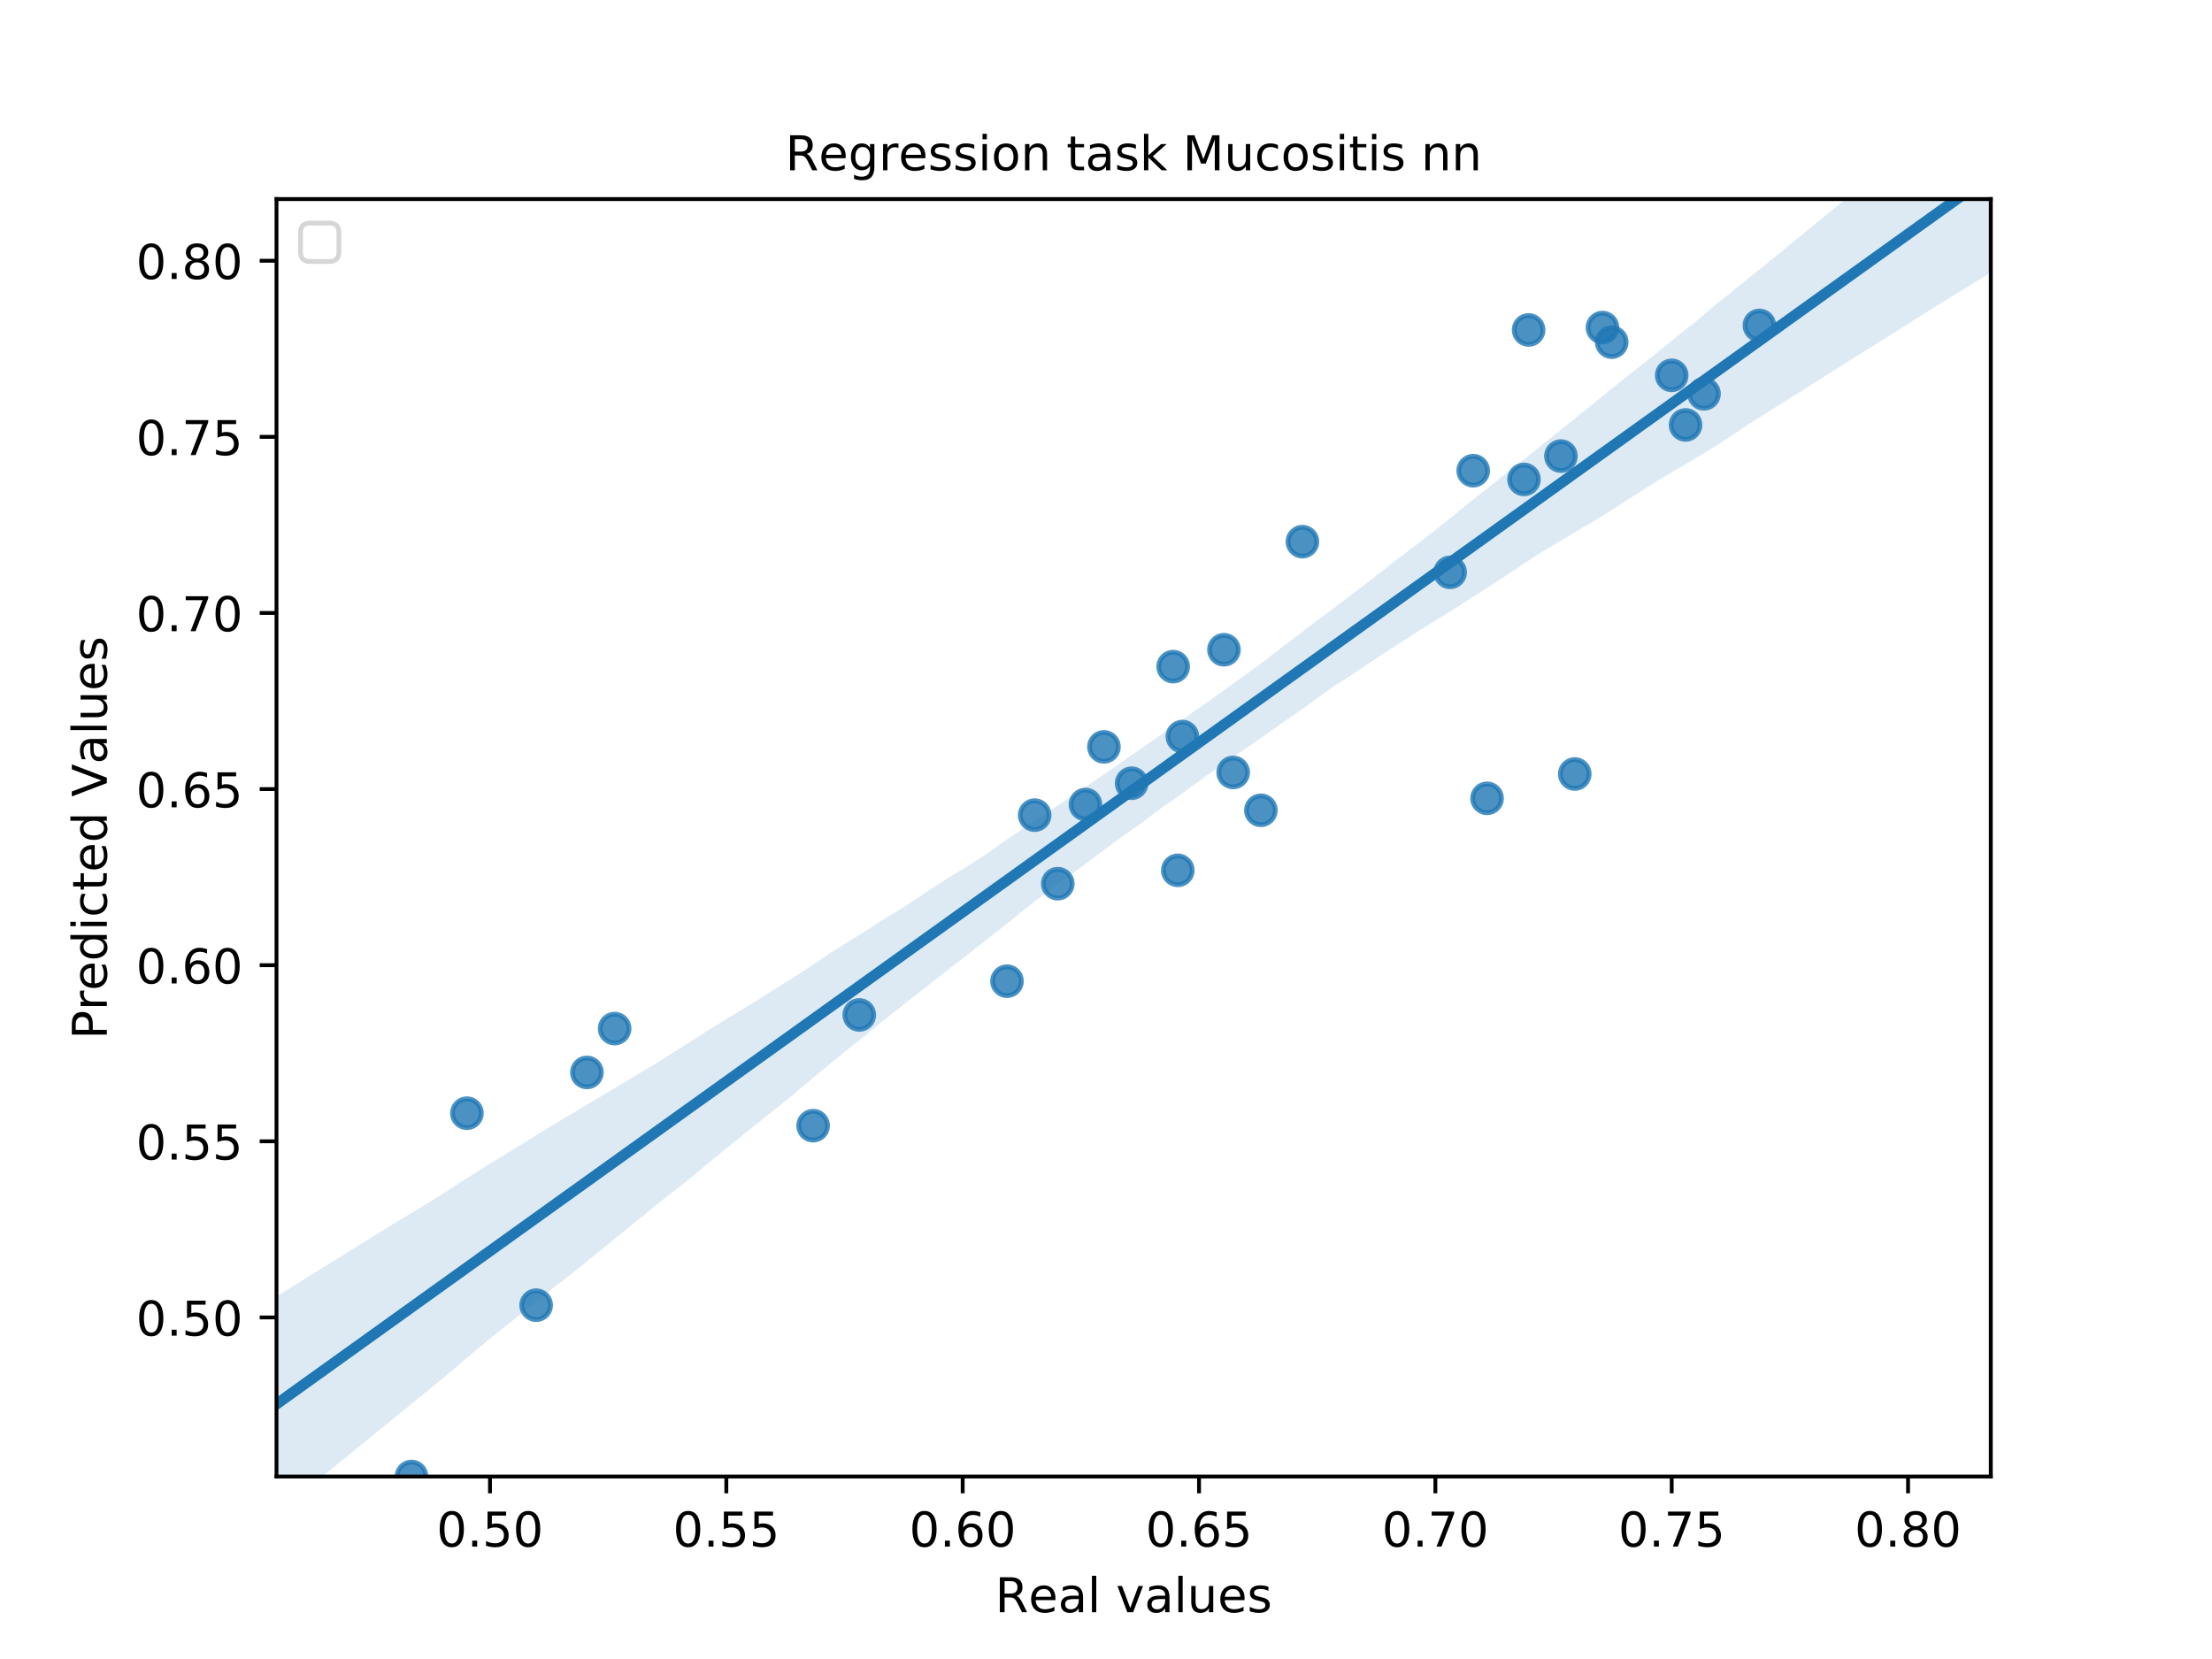 <?xml version="1.0" encoding="utf-8" standalone="no"?>
<!DOCTYPE svg PUBLIC "-//W3C//DTD SVG 1.1//EN"
  "http://www.w3.org/Graphics/SVG/1.1/DTD/svg11.dtd">
<!-- Created with matplotlib (https://matplotlib.org/) -->
<svg height="345.6pt" version="1.1" viewBox="0 0 460.8 345.6" width="460.8pt" xmlns="http://www.w3.org/2000/svg" xmlns:xlink="http://www.w3.org/1999/xlink">
 <defs>
  <style type="text/css">
*{stroke-linecap:butt;stroke-linejoin:round;}
  </style>
 </defs>
 <g id="figure_1">
  <g id="patch_1">
   <path d="M 0 345.6 
L 460.8 345.6 
L 460.8 0 
L 0 0 
z
" style="fill:#ffffff;"/>
  </g>
  <g id="axes_1">
   <g id="patch_2">
    <path d="M 57.6 307.584 
L 414.72 307.584 
L 414.72 41.472 
L 57.6 41.472 
z
" style="fill:#ffffff;"/>
   </g>
   <g id="PathCollection_1">
    <defs>
     <path d="M 0 3 
C 0.796 3 1.559 2.684 2.121 2.121 
C 2.684 1.559 3 0.796 3 0 
C 3 -0.796 2.684 -1.559 2.121 -2.121 
C 1.559 -2.684 0.796 -3 0 -3 
C -0.796 -3 -1.559 -2.684 -2.121 -2.121 
C -2.684 -1.559 -3 -0.796 -3 0 
C -3 0.796 -2.684 1.559 -2.121 2.121 
C -1.559 2.684 -0.796 3 0 3 
z
" id="ma7c3163e65" style="stroke:#1f77b4;stroke-opacity:0.8;"/>
    </defs>
    <g clip-path="url(#pe7f0382d15)">
     <use style="fill:#1f77b4;fill-opacity:0.8;stroke:#1f77b4;stroke-opacity:0.8;" x="262.664" xlink:href="#ma7c3163e65" y="168.799"/>
     <use style="fill:#1f77b4;fill-opacity:0.8;stroke:#1f77b4;stroke-opacity:0.8;" x="318.437" xlink:href="#ma7c3163e65" y="68.734"/>
     <use style="fill:#1f77b4;fill-opacity:0.8;stroke:#1f77b4;stroke-opacity:0.8;" x="354.979" xlink:href="#ma7c3163e65" y="82.038"/>
     <use style="fill:#1f77b4;fill-opacity:0.8;stroke:#1f77b4;stroke-opacity:0.8;" x="271.318" xlink:href="#ma7c3163e65" y="112.84"/>
     <use style="fill:#1f77b4;fill-opacity:0.8;stroke:#1f77b4;stroke-opacity:0.8;" x="306.898" xlink:href="#ma7c3163e65" y="98.052"/>
     <use style="fill:#1f77b4;fill-opacity:0.8;stroke:#1f77b4;stroke-opacity:0.8;" x="309.783" xlink:href="#ma7c3163e65" y="166.307"/>
     <use style="fill:#1f77b4;fill-opacity:0.8;stroke:#1f77b4;stroke-opacity:0.8;" x="366.518" xlink:href="#ma7c3163e65" y="67.791"/>
     <use style="fill:#1f77b4;fill-opacity:0.8;stroke:#1f77b4;stroke-opacity:0.8;" x="220.353" xlink:href="#ma7c3163e65" y="184.087"/>
     <use style="fill:#1f77b4;fill-opacity:0.8;stroke:#1f77b4;stroke-opacity:0.8;" x="335.747" xlink:href="#ma7c3163e65" y="71.274"/>
     <use style="fill:#1f77b4;fill-opacity:0.8;stroke:#1f77b4;stroke-opacity:0.8;" x="328.054" xlink:href="#ma7c3163e65" y="161.236"/>
     <use style="fill:#1f77b4;fill-opacity:0.8;stroke:#1f77b4;stroke-opacity:0.8;" x="256.894" xlink:href="#ma7c3163e65" y="160.913"/>
     <use style="fill:#1f77b4;fill-opacity:0.8;stroke:#1f77b4;stroke-opacity:0.8;" x="122.268" xlink:href="#ma7c3163e65" y="223.403"/>
     <use style="fill:#1f77b4;fill-opacity:0.8;stroke:#1f77b4;stroke-opacity:0.8;" x="179.003" xlink:href="#ma7c3163e65" y="211.43"/>
     <use style="fill:#1f77b4;fill-opacity:0.8;stroke:#1f77b4;stroke-opacity:0.8;" x="111.69" xlink:href="#ma7c3163e65" y="271.896"/>
     <use style="fill:#1f77b4;fill-opacity:0.8;stroke:#1f77b4;stroke-opacity:0.8;" x="229.969" xlink:href="#ma7c3163e65" y="155.583"/>
     <use style="fill:#1f77b4;fill-opacity:0.8;stroke:#1f77b4;stroke-opacity:0.8;" x="97.266" xlink:href="#ma7c3163e65" y="231.902"/>
     <use style="fill:#1f77b4;fill-opacity:0.8;stroke:#1f77b4;stroke-opacity:0.8;" x="325.169" xlink:href="#ma7c3163e65" y="95.012"/>
     <use style="fill:#1f77b4;fill-opacity:0.8;stroke:#1f77b4;stroke-opacity:0.8;" x="215.544" xlink:href="#ma7c3163e65" y="169.807"/>
     <use style="fill:#1f77b4;fill-opacity:0.8;stroke:#1f77b4;stroke-opacity:0.8;" x="348.248" xlink:href="#ma7c3163e65" y="78.192"/>
     <use style="fill:#1f77b4;fill-opacity:0.8;stroke:#1f77b4;stroke-opacity:0.8;" x="209.775" xlink:href="#ma7c3163e65" y="204.398"/>
     <use style="fill:#1f77b4;fill-opacity:0.8;stroke:#1f77b4;stroke-opacity:0.8;" x="245.355" xlink:href="#ma7c3163e65" y="181.305"/>
     <use style="fill:#1f77b4;fill-opacity:0.8;stroke:#1f77b4;stroke-opacity:0.8;" x="226.122" xlink:href="#ma7c3163e65" y="167.59"/>
     <use style="fill:#1f77b4;fill-opacity:0.8;stroke:#1f77b4;stroke-opacity:0.8;" x="85.726" xlink:href="#ma7c3163e65" y="307.584"/>
     <use style="fill:#1f77b4;fill-opacity:0.8;stroke:#1f77b4;stroke-opacity:0.8;" x="235.738" xlink:href="#ma7c3163e65" y="163.163"/>
     <use style="fill:#1f77b4;fill-opacity:0.8;stroke:#1f77b4;stroke-opacity:0.8;" x="128.037" xlink:href="#ma7c3163e65" y="214.276"/>
     <use style="fill:#1f77b4;fill-opacity:0.8;stroke:#1f77b4;stroke-opacity:0.8;" x="351.132" xlink:href="#ma7c3163e65" y="88.521"/>
     <use style="fill:#1f77b4;fill-opacity:0.8;stroke:#1f77b4;stroke-opacity:0.8;" x="317.476" xlink:href="#ma7c3163e65" y="99.874"/>
     <use style="fill:#1f77b4;fill-opacity:0.8;stroke:#1f77b4;stroke-opacity:0.8;" x="302.09" xlink:href="#ma7c3163e65" y="119.226"/>
     <use style="fill:#1f77b4;fill-opacity:0.8;stroke:#1f77b4;stroke-opacity:0.8;" x="333.823" xlink:href="#ma7c3163e65" y="68.234"/>
     <use style="fill:#1f77b4;fill-opacity:0.8;stroke:#1f77b4;stroke-opacity:0.8;" x="246.316" xlink:href="#ma7c3163e65" y="153.439"/>
     <use style="fill:#1f77b4;fill-opacity:0.8;stroke:#1f77b4;stroke-opacity:0.8;" x="169.387" xlink:href="#ma7c3163e65" y="234.499"/>
     <use style="fill:#1f77b4;fill-opacity:0.8;stroke:#1f77b4;stroke-opacity:0.8;" x="254.971" xlink:href="#ma7c3163e65" y="135.353"/>
     <use style="fill:#1f77b4;fill-opacity:0.8;stroke:#1f77b4;stroke-opacity:0.8;" x="244.393" xlink:href="#ma7c3163e65" y="138.868"/>
    </g>
   </g>
   <g id="PolyCollection_1">
    <path clip-path="url(#pe7f0382d15)" d="M 57.6 270.072 
L 57.6 315.321 
L 61.207 312.39 
L 64.815 309.458 
L 68.422 306.527 
L 72.029 303.595 
L 75.636 300.664 
L 79.244 297.732 
L 82.851 294.8 
L 86.458 291.866 
L 90.065 288.931 
L 93.673 285.941 
L 97.28 282.866 
L 100.887 279.831 
L 104.495 276.934 
L 108.102 274.038 
L 111.709 271.141 
L 115.316 268.247 
L 118.924 265.457 
L 122.531 262.552 
L 126.138 259.622 
L 129.745 256.689 
L 133.353 253.756 
L 136.96 250.827 
L 140.567 247.984 
L 144.175 245.138 
L 147.782 242.108 
L 151.389 239.162 
L 154.996 236.216 
L 158.604 233.349 
L 162.211 230.493 
L 165.818 227.533 
L 169.425 224.481 
L 173.033 221.517 
L 176.64 218.586 
L 180.247 215.699 
L 183.855 212.741 
L 187.462 209.879 
L 191.069 207.057 
L 194.676 204.224 
L 198.284 201.408 
L 201.891 198.596 
L 205.498 195.772 
L 209.105 192.948 
L 212.713 190.041 
L 216.32 187.183 
L 219.927 184.484 
L 223.535 181.871 
L 227.142 179.186 
L 230.749 176.493 
L 234.356 173.846 
L 237.964 171.34 
L 241.571 168.553 
L 245.178 166.082 
L 248.785 163.448 
L 252.393 160.856 
L 256 158.29 
L 259.607 155.889 
L 263.215 153.375 
L 266.822 150.783 
L 270.429 148.31 
L 274.036 145.717 
L 277.644 143.102 
L 281.251 140.808 
L 284.858 138.377 
L 288.465 135.995 
L 292.073 133.677 
L 295.68 131.358 
L 299.287 129.11 
L 302.895 126.889 
L 306.502 124.553 
L 310.109 122.266 
L 313.716 119.917 
L 317.324 117.522 
L 320.931 115.128 
L 324.538 112.989 
L 328.145 110.854 
L 331.753 108.72 
L 335.36 106.509 
L 338.967 104.191 
L 342.575 101.871 
L 346.182 99.639 
L 349.789 97.481 
L 353.396 95.373 
L 357.004 93.151 
L 360.611 90.859 
L 364.218 88.401 
L 367.825 86.13 
L 371.433 83.859 
L 375.04 81.588 
L 378.647 79.317 
L 382.255 77.046 
L 385.862 74.775 
L 389.469 72.503 
L 393.076 70.232 
L 396.684 67.961 
L 400.291 65.69 
L 403.898 63.419 
L 407.505 61.187 
L 411.113 58.985 
L 414.72 56.783 
L 414.72 16.082 
L 414.72 16.082 
L 411.113 19.004 
L 407.505 22.041 
L 403.898 25.097 
L 400.291 28.153 
L 396.684 31.209 
L 393.076 34.265 
L 389.469 37.308 
L 385.862 40.348 
L 382.255 43.288 
L 378.647 46.222 
L 375.04 49.189 
L 371.433 52.158 
L 367.825 55.075 
L 364.218 57.986 
L 360.611 60.896 
L 357.004 63.808 
L 353.396 66.859 
L 349.789 69.732 
L 346.182 72.66 
L 342.575 75.561 
L 338.967 78.393 
L 335.36 81.27 
L 331.753 84.236 
L 328.145 87.111 
L 324.538 90.031 
L 320.931 92.911 
L 317.324 95.82 
L 313.716 98.617 
L 310.109 101.498 
L 306.502 104.366 
L 302.895 107.304 
L 299.287 110.219 
L 295.68 112.997 
L 292.073 115.738 
L 288.465 118.528 
L 284.858 121.352 
L 281.251 124.105 
L 277.644 126.839 
L 274.036 129.512 
L 270.429 132.287 
L 266.822 134.999 
L 263.215 137.831 
L 259.607 140.439 
L 256 143.051 
L 252.393 145.644 
L 248.785 148.168 
L 245.178 150.726 
L 241.571 153.246 
L 237.964 155.741 
L 234.356 158.272 
L 230.749 160.754 
L 227.142 163.235 
L 223.535 165.659 
L 219.927 168.11 
L 216.32 170.465 
L 212.713 172.857 
L 209.105 175.336 
L 205.498 177.884 
L 201.891 180.231 
L 198.284 182.408 
L 194.676 184.724 
L 191.069 187.136 
L 187.462 189.471 
L 183.855 191.644 
L 180.247 193.975 
L 176.64 196.229 
L 173.033 198.489 
L 169.425 200.951 
L 165.818 203.294 
L 162.211 205.552 
L 158.604 207.81 
L 154.996 210.068 
L 151.389 212.234 
L 147.782 214.455 
L 144.175 216.804 
L 140.567 219.048 
L 136.96 221.354 
L 133.353 223.507 
L 129.745 225.66 
L 126.138 227.813 
L 122.531 229.969 
L 118.924 232.124 
L 115.316 234.28 
L 111.709 236.465 
L 108.102 238.704 
L 104.495 240.945 
L 100.887 243.139 
L 97.28 245.438 
L 93.673 247.741 
L 90.065 250.045 
L 86.458 252.255 
L 82.851 254.395 
L 79.244 256.635 
L 75.636 258.877 
L 72.029 261.114 
L 68.422 263.351 
L 64.815 265.589 
L 61.207 267.831 
L 57.6 270.072 
z
" style="fill:#1f77b4;fill-opacity:0.15;"/>
   </g>
   <g id="matplotlib.axis_1">
    <g id="xtick_1">
     <g id="line2d_1">
      <defs>
       <path d="M 0 0 
L 0 3.5 
" id="m4cad482edd" style="stroke:#000000;stroke-width:0.8;"/>
      </defs>
      <g>
       <use style="stroke:#000000;stroke-width:0.8;" x="102.074" xlink:href="#m4cad482edd" y="307.584"/>
      </g>
     </g>
     <g id="text_1">
      <!-- 0.50 -->
      <defs>
       <path d="M 31.781 66.406 
Q 24.172 66.406 20.328 58.906 
Q 16.5 51.422 16.5 36.375 
Q 16.5 21.391 20.328 13.891 
Q 24.172 6.391 31.781 6.391 
Q 39.453 6.391 43.281 13.891 
Q 47.125 21.391 47.125 36.375 
Q 47.125 51.422 43.281 58.906 
Q 39.453 66.406 31.781 66.406 
z
M 31.781 74.219 
Q 44.047 74.219 50.516 64.516 
Q 56.984 54.828 56.984 36.375 
Q 56.984 17.969 50.516 8.266 
Q 44.047 -1.422 31.781 -1.422 
Q 19.531 -1.422 13.062 8.266 
Q 6.594 17.969 6.594 36.375 
Q 6.594 54.828 13.062 64.516 
Q 19.531 74.219 31.781 74.219 
z
" id="DejaVuSans-48"/>
       <path d="M 10.688 12.406 
L 21 12.406 
L 21 0 
L 10.688 0 
z
" id="DejaVuSans-46"/>
       <path d="M 10.797 72.906 
L 49.516 72.906 
L 49.516 64.594 
L 19.828 64.594 
L 19.828 46.734 
Q 21.969 47.469 24.109 47.828 
Q 26.266 48.188 28.422 48.188 
Q 40.625 48.188 47.75 41.5 
Q 54.891 34.812 54.891 23.391 
Q 54.891 11.625 47.562 5.094 
Q 40.234 -1.422 26.906 -1.422 
Q 22.312 -1.422 17.547 -0.641 
Q 12.797 0.141 7.719 1.703 
L 7.719 11.625 
Q 12.109 9.234 16.797 8.062 
Q 21.484 6.891 26.703 6.891 
Q 35.156 6.891 40.078 11.328 
Q 45.016 15.766 45.016 23.391 
Q 45.016 31 40.078 35.438 
Q 35.156 39.891 26.703 39.891 
Q 22.75 39.891 18.812 39.016 
Q 14.891 38.141 10.797 36.281 
z
" id="DejaVuSans-53"/>
      </defs>
      <g transform="translate(90.941 322.182)scale(0.1 -0.1)">
       <use xlink:href="#DejaVuSans-48"/>
       <use x="63.623" xlink:href="#DejaVuSans-46"/>
       <use x="95.41" xlink:href="#DejaVuSans-53"/>
       <use x="159.033" xlink:href="#DejaVuSans-48"/>
      </g>
     </g>
    </g>
    <g id="xtick_2">
     <g id="line2d_2">
      <g>
       <use style="stroke:#000000;stroke-width:0.8;" x="151.308" xlink:href="#m4cad482edd" y="307.584"/>
      </g>
     </g>
     <g id="text_2">
      <!-- 0.55 -->
      <g transform="translate(140.176 322.182)scale(0.1 -0.1)">
       <use xlink:href="#DejaVuSans-48"/>
       <use x="63.623" xlink:href="#DejaVuSans-46"/>
       <use x="95.41" xlink:href="#DejaVuSans-53"/>
       <use x="159.033" xlink:href="#DejaVuSans-53"/>
      </g>
     </g>
    </g>
    <g id="xtick_3">
     <g id="line2d_3">
      <g>
       <use style="stroke:#000000;stroke-width:0.8;" x="200.543" xlink:href="#m4cad482edd" y="307.584"/>
      </g>
     </g>
     <g id="text_3">
      <!-- 0.60 -->
      <defs>
       <path d="M 33.016 40.375 
Q 26.375 40.375 22.484 35.828 
Q 18.609 31.297 18.609 23.391 
Q 18.609 15.531 22.484 10.953 
Q 26.375 6.391 33.016 6.391 
Q 39.656 6.391 43.531 10.953 
Q 47.406 15.531 47.406 23.391 
Q 47.406 31.297 43.531 35.828 
Q 39.656 40.375 33.016 40.375 
z
M 52.594 71.297 
L 52.594 62.312 
Q 48.875 64.062 45.094 64.984 
Q 41.312 65.922 37.594 65.922 
Q 27.828 65.922 22.672 59.328 
Q 17.531 52.734 16.797 39.406 
Q 19.672 43.656 24.016 45.922 
Q 28.375 48.188 33.594 48.188 
Q 44.578 48.188 50.953 41.516 
Q 57.328 34.859 57.328 23.391 
Q 57.328 12.156 50.688 5.359 
Q 44.047 -1.422 33.016 -1.422 
Q 20.359 -1.422 13.672 8.266 
Q 6.984 17.969 6.984 36.375 
Q 6.984 53.656 15.188 63.938 
Q 23.391 74.219 37.203 74.219 
Q 40.922 74.219 44.703 73.484 
Q 48.484 72.75 52.594 71.297 
z
" id="DejaVuSans-54"/>
      </defs>
      <g transform="translate(189.41 322.182)scale(0.1 -0.1)">
       <use xlink:href="#DejaVuSans-48"/>
       <use x="63.623" xlink:href="#DejaVuSans-46"/>
       <use x="95.41" xlink:href="#DejaVuSans-54"/>
       <use x="159.033" xlink:href="#DejaVuSans-48"/>
      </g>
     </g>
    </g>
    <g id="xtick_4">
     <g id="line2d_4">
      <g>
       <use style="stroke:#000000;stroke-width:0.8;" x="249.778" xlink:href="#m4cad482edd" y="307.584"/>
      </g>
     </g>
     <g id="text_4">
      <!-- 0.65 -->
      <g transform="translate(238.645 322.182)scale(0.1 -0.1)">
       <use xlink:href="#DejaVuSans-48"/>
       <use x="63.623" xlink:href="#DejaVuSans-46"/>
       <use x="95.41" xlink:href="#DejaVuSans-54"/>
       <use x="159.033" xlink:href="#DejaVuSans-53"/>
      </g>
     </g>
    </g>
    <g id="xtick_5">
     <g id="line2d_5">
      <g>
       <use style="stroke:#000000;stroke-width:0.8;" x="299.013" xlink:href="#m4cad482edd" y="307.584"/>
      </g>
     </g>
     <g id="text_5">
      <!-- 0.70 -->
      <defs>
       <path d="M 8.203 72.906 
L 55.078 72.906 
L 55.078 68.703 
L 28.609 0 
L 18.312 0 
L 43.219 64.594 
L 8.203 64.594 
z
" id="DejaVuSans-55"/>
      </defs>
      <g transform="translate(287.88 322.182)scale(0.1 -0.1)">
       <use xlink:href="#DejaVuSans-48"/>
       <use x="63.623" xlink:href="#DejaVuSans-46"/>
       <use x="95.41" xlink:href="#DejaVuSans-55"/>
       <use x="159.033" xlink:href="#DejaVuSans-48"/>
      </g>
     </g>
    </g>
    <g id="xtick_6">
     <g id="line2d_6">
      <g>
       <use style="stroke:#000000;stroke-width:0.8;" x="348.248" xlink:href="#m4cad482edd" y="307.584"/>
      </g>
     </g>
     <g id="text_6">
      <!-- 0.75 -->
      <g transform="translate(337.115 322.182)scale(0.1 -0.1)">
       <use xlink:href="#DejaVuSans-48"/>
       <use x="63.623" xlink:href="#DejaVuSans-46"/>
       <use x="95.41" xlink:href="#DejaVuSans-55"/>
       <use x="159.033" xlink:href="#DejaVuSans-53"/>
      </g>
     </g>
    </g>
    <g id="xtick_7">
     <g id="line2d_7">
      <g>
       <use style="stroke:#000000;stroke-width:0.8;" x="397.482" xlink:href="#m4cad482edd" y="307.584"/>
      </g>
     </g>
     <g id="text_7">
      <!-- 0.80 -->
      <defs>
       <path d="M 31.781 34.625 
Q 24.75 34.625 20.719 30.859 
Q 16.703 27.094 16.703 20.516 
Q 16.703 13.922 20.719 10.156 
Q 24.75 6.391 31.781 6.391 
Q 38.812 6.391 42.859 10.172 
Q 46.922 13.969 46.922 20.516 
Q 46.922 27.094 42.891 30.859 
Q 38.875 34.625 31.781 34.625 
z
M 21.922 38.812 
Q 15.578 40.375 12.031 44.719 
Q 8.5 49.078 8.5 55.328 
Q 8.5 64.062 14.719 69.141 
Q 20.953 74.219 31.781 74.219 
Q 42.672 74.219 48.875 69.141 
Q 55.078 64.062 55.078 55.328 
Q 55.078 49.078 51.531 44.719 
Q 48 40.375 41.703 38.812 
Q 48.828 37.156 52.797 32.312 
Q 56.781 27.484 56.781 20.516 
Q 56.781 9.906 50.312 4.234 
Q 43.844 -1.422 31.781 -1.422 
Q 19.734 -1.422 13.25 4.234 
Q 6.781 9.906 6.781 20.516 
Q 6.781 27.484 10.781 32.312 
Q 14.797 37.156 21.922 38.812 
z
M 18.312 54.391 
Q 18.312 48.734 21.844 45.562 
Q 25.391 42.391 31.781 42.391 
Q 38.141 42.391 41.719 45.562 
Q 45.312 48.734 45.312 54.391 
Q 45.312 60.062 41.719 63.234 
Q 38.141 66.406 31.781 66.406 
Q 25.391 66.406 21.844 63.234 
Q 18.312 60.062 18.312 54.391 
z
" id="DejaVuSans-56"/>
      </defs>
      <g transform="translate(386.35 322.182)scale(0.1 -0.1)">
       <use xlink:href="#DejaVuSans-48"/>
       <use x="63.623" xlink:href="#DejaVuSans-46"/>
       <use x="95.41" xlink:href="#DejaVuSans-56"/>
       <use x="159.033" xlink:href="#DejaVuSans-48"/>
      </g>
     </g>
    </g>
    <g id="text_8">
     <!-- Real values -->
     <defs>
      <path d="M 44.391 34.188 
Q 47.562 33.109 50.562 29.594 
Q 53.562 26.078 56.594 19.922 
L 66.609 0 
L 56 0 
L 46.688 18.703 
Q 43.062 26.031 39.672 28.422 
Q 36.281 30.812 30.422 30.812 
L 19.672 30.812 
L 19.672 0 
L 9.812 0 
L 9.812 72.906 
L 32.078 72.906 
Q 44.578 72.906 50.734 67.672 
Q 56.891 62.453 56.891 51.906 
Q 56.891 45.016 53.688 40.469 
Q 50.484 35.938 44.391 34.188 
z
M 19.672 64.797 
L 19.672 38.922 
L 32.078 38.922 
Q 39.203 38.922 42.844 42.219 
Q 46.484 45.516 46.484 51.906 
Q 46.484 58.297 42.844 61.547 
Q 39.203 64.797 32.078 64.797 
z
" id="DejaVuSans-82"/>
      <path d="M 56.203 29.594 
L 56.203 25.203 
L 14.891 25.203 
Q 15.484 15.922 20.484 11.062 
Q 25.484 6.203 34.422 6.203 
Q 39.594 6.203 44.453 7.469 
Q 49.312 8.734 54.109 11.281 
L 54.109 2.781 
Q 49.266 0.734 44.188 -0.344 
Q 39.109 -1.422 33.891 -1.422 
Q 20.797 -1.422 13.156 6.188 
Q 5.516 13.812 5.516 26.812 
Q 5.516 40.234 12.766 48.109 
Q 20.016 56 32.328 56 
Q 43.359 56 49.781 48.891 
Q 56.203 41.797 56.203 29.594 
z
M 47.219 32.234 
Q 47.125 39.594 43.094 43.984 
Q 39.062 48.391 32.422 48.391 
Q 24.906 48.391 20.391 44.141 
Q 15.875 39.891 15.188 32.172 
z
" id="DejaVuSans-101"/>
      <path d="M 34.281 27.484 
Q 23.391 27.484 19.188 25 
Q 14.984 22.516 14.984 16.5 
Q 14.984 11.719 18.141 8.906 
Q 21.297 6.109 26.703 6.109 
Q 34.188 6.109 38.703 11.406 
Q 43.219 16.703 43.219 25.484 
L 43.219 27.484 
z
M 52.203 31.203 
L 52.203 0 
L 43.219 0 
L 43.219 8.297 
Q 40.141 3.328 35.547 0.953 
Q 30.953 -1.422 24.312 -1.422 
Q 15.922 -1.422 10.953 3.297 
Q 6 8.016 6 15.922 
Q 6 25.141 12.172 29.828 
Q 18.359 34.516 30.609 34.516 
L 43.219 34.516 
L 43.219 35.406 
Q 43.219 41.609 39.141 45 
Q 35.062 48.391 27.688 48.391 
Q 23 48.391 18.547 47.266 
Q 14.109 46.141 10.016 43.891 
L 10.016 52.203 
Q 14.938 54.109 19.578 55.047 
Q 24.219 56 28.609 56 
Q 40.484 56 46.344 49.844 
Q 52.203 43.703 52.203 31.203 
z
" id="DejaVuSans-97"/>
      <path d="M 9.422 75.984 
L 18.406 75.984 
L 18.406 0 
L 9.422 0 
z
" id="DejaVuSans-108"/>
      <path id="DejaVuSans-32"/>
      <path d="M 2.984 54.688 
L 12.5 54.688 
L 29.594 8.797 
L 46.688 54.688 
L 56.203 54.688 
L 35.688 0 
L 23.484 0 
z
" id="DejaVuSans-118"/>
      <path d="M 8.5 21.578 
L 8.5 54.688 
L 17.484 54.688 
L 17.484 21.922 
Q 17.484 14.156 20.5 10.266 
Q 23.531 6.391 29.594 6.391 
Q 36.859 6.391 41.078 11.031 
Q 45.312 15.672 45.312 23.688 
L 45.312 54.688 
L 54.297 54.688 
L 54.297 0 
L 45.312 0 
L 45.312 8.406 
Q 42.047 3.422 37.719 1 
Q 33.406 -1.422 27.688 -1.422 
Q 18.266 -1.422 13.375 4.438 
Q 8.5 10.297 8.5 21.578 
z
M 31.109 56 
z
" id="DejaVuSans-117"/>
      <path d="M 44.281 53.078 
L 44.281 44.578 
Q 40.484 46.531 36.375 47.5 
Q 32.281 48.484 27.875 48.484 
Q 21.188 48.484 17.844 46.438 
Q 14.5 44.391 14.5 40.281 
Q 14.5 37.156 16.891 35.375 
Q 19.281 33.594 26.516 31.984 
L 29.594 31.297 
Q 39.156 29.25 43.188 25.516 
Q 47.219 21.781 47.219 15.094 
Q 47.219 7.469 41.188 3.016 
Q 35.156 -1.422 24.609 -1.422 
Q 20.219 -1.422 15.453 -0.562 
Q 10.688 0.297 5.422 2 
L 5.422 11.281 
Q 10.406 8.688 15.234 7.391 
Q 20.062 6.109 24.812 6.109 
Q 31.156 6.109 34.562 8.281 
Q 37.984 10.453 37.984 14.406 
Q 37.984 18.062 35.516 20.016 
Q 33.062 21.969 24.703 23.781 
L 21.578 24.516 
Q 13.234 26.266 9.516 29.906 
Q 5.812 33.547 5.812 39.891 
Q 5.812 47.609 11.281 51.797 
Q 16.75 56 26.812 56 
Q 31.781 56 36.172 55.266 
Q 40.578 54.547 44.281 53.078 
z
" id="DejaVuSans-115"/>
     </defs>
     <g transform="translate(207.308 335.861)scale(0.1 -0.1)">
      <use xlink:href="#DejaVuSans-82"/>
      <use x="69.42" xlink:href="#DejaVuSans-101"/>
      <use x="130.943" xlink:href="#DejaVuSans-97"/>
      <use x="192.223" xlink:href="#DejaVuSans-108"/>
      <use x="220.006" xlink:href="#DejaVuSans-32"/>
      <use x="251.793" xlink:href="#DejaVuSans-118"/>
      <use x="310.973" xlink:href="#DejaVuSans-97"/>
      <use x="372.252" xlink:href="#DejaVuSans-108"/>
      <use x="400.035" xlink:href="#DejaVuSans-117"/>
      <use x="463.414" xlink:href="#DejaVuSans-101"/>
      <use x="524.938" xlink:href="#DejaVuSans-115"/>
     </g>
    </g>
   </g>
   <g id="matplotlib.axis_2">
    <g id="ytick_1">
     <g id="line2d_8">
      <defs>
       <path d="M 0 0 
L -3.5 0 
" id="mc30e99c32c" style="stroke:#000000;stroke-width:0.8;"/>
      </defs>
      <g>
       <use style="stroke:#000000;stroke-width:0.8;" x="57.6" xlink:href="#mc30e99c32c" y="274.444"/>
      </g>
     </g>
     <g id="text_9">
      <!-- 0.50 -->
      <g transform="translate(28.334 278.243)scale(0.1 -0.1)">
       <use xlink:href="#DejaVuSans-48"/>
       <use x="63.623" xlink:href="#DejaVuSans-46"/>
       <use x="95.41" xlink:href="#DejaVuSans-53"/>
       <use x="159.033" xlink:href="#DejaVuSans-48"/>
      </g>
     </g>
    </g>
    <g id="ytick_2">
     <g id="line2d_9">
      <g>
       <use style="stroke:#000000;stroke-width:0.8;" x="57.6" xlink:href="#mc30e99c32c" y="237.756"/>
      </g>
     </g>
     <g id="text_10">
      <!-- 0.55 -->
      <g transform="translate(28.334 241.555)scale(0.1 -0.1)">
       <use xlink:href="#DejaVuSans-48"/>
       <use x="63.623" xlink:href="#DejaVuSans-46"/>
       <use x="95.41" xlink:href="#DejaVuSans-53"/>
       <use x="159.033" xlink:href="#DejaVuSans-53"/>
      </g>
     </g>
    </g>
    <g id="ytick_3">
     <g id="line2d_10">
      <g>
       <use style="stroke:#000000;stroke-width:0.8;" x="57.6" xlink:href="#mc30e99c32c" y="201.068"/>
      </g>
     </g>
     <g id="text_11">
      <!-- 0.60 -->
      <g transform="translate(28.334 204.867)scale(0.1 -0.1)">
       <use xlink:href="#DejaVuSans-48"/>
       <use x="63.623" xlink:href="#DejaVuSans-46"/>
       <use x="95.41" xlink:href="#DejaVuSans-54"/>
       <use x="159.033" xlink:href="#DejaVuSans-48"/>
      </g>
     </g>
    </g>
    <g id="ytick_4">
     <g id="line2d_11">
      <g>
       <use style="stroke:#000000;stroke-width:0.8;" x="57.6" xlink:href="#mc30e99c32c" y="164.38"/>
      </g>
     </g>
     <g id="text_12">
      <!-- 0.65 -->
      <g transform="translate(28.334 168.18)scale(0.1 -0.1)">
       <use xlink:href="#DejaVuSans-48"/>
       <use x="63.623" xlink:href="#DejaVuSans-46"/>
       <use x="95.41" xlink:href="#DejaVuSans-54"/>
       <use x="159.033" xlink:href="#DejaVuSans-53"/>
      </g>
     </g>
    </g>
    <g id="ytick_5">
     <g id="line2d_12">
      <g>
       <use style="stroke:#000000;stroke-width:0.8;" x="57.6" xlink:href="#mc30e99c32c" y="127.693"/>
      </g>
     </g>
     <g id="text_13">
      <!-- 0.70 -->
      <g transform="translate(28.334 131.492)scale(0.1 -0.1)">
       <use xlink:href="#DejaVuSans-48"/>
       <use x="63.623" xlink:href="#DejaVuSans-46"/>
       <use x="95.41" xlink:href="#DejaVuSans-55"/>
       <use x="159.033" xlink:href="#DejaVuSans-48"/>
      </g>
     </g>
    </g>
    <g id="ytick_6">
     <g id="line2d_13">
      <g>
       <use style="stroke:#000000;stroke-width:0.8;" x="57.6" xlink:href="#mc30e99c32c" y="91.005"/>
      </g>
     </g>
     <g id="text_14">
      <!-- 0.75 -->
      <g transform="translate(28.334 94.804)scale(0.1 -0.1)">
       <use xlink:href="#DejaVuSans-48"/>
       <use x="63.623" xlink:href="#DejaVuSans-46"/>
       <use x="95.41" xlink:href="#DejaVuSans-55"/>
       <use x="159.033" xlink:href="#DejaVuSans-53"/>
      </g>
     </g>
    </g>
    <g id="ytick_7">
     <g id="line2d_14">
      <g>
       <use style="stroke:#000000;stroke-width:0.8;" x="57.6" xlink:href="#mc30e99c32c" y="54.317"/>
      </g>
     </g>
     <g id="text_15">
      <!-- 0.80 -->
      <g transform="translate(28.334 58.116)scale(0.1 -0.1)">
       <use xlink:href="#DejaVuSans-48"/>
       <use x="63.623" xlink:href="#DejaVuSans-46"/>
       <use x="95.41" xlink:href="#DejaVuSans-56"/>
       <use x="159.033" xlink:href="#DejaVuSans-48"/>
      </g>
     </g>
    </g>
    <g id="text_16">
     <!-- Predicted Values -->
     <defs>
      <path d="M 19.672 64.797 
L 19.672 37.406 
L 32.078 37.406 
Q 38.969 37.406 42.719 40.969 
Q 46.484 44.531 46.484 51.125 
Q 46.484 57.672 42.719 61.234 
Q 38.969 64.797 32.078 64.797 
z
M 9.812 72.906 
L 32.078 72.906 
Q 44.344 72.906 50.609 67.359 
Q 56.891 61.812 56.891 51.125 
Q 56.891 40.328 50.609 34.812 
Q 44.344 29.297 32.078 29.297 
L 19.672 29.297 
L 19.672 0 
L 9.812 0 
z
" id="DejaVuSans-80"/>
      <path d="M 41.109 46.297 
Q 39.594 47.172 37.812 47.578 
Q 36.031 48 33.891 48 
Q 26.266 48 22.188 43.047 
Q 18.109 38.094 18.109 28.812 
L 18.109 0 
L 9.078 0 
L 9.078 54.688 
L 18.109 54.688 
L 18.109 46.188 
Q 20.953 51.172 25.484 53.578 
Q 30.031 56 36.531 56 
Q 37.453 56 38.578 55.875 
Q 39.703 55.766 41.062 55.516 
z
" id="DejaVuSans-114"/>
      <path d="M 45.406 46.391 
L 45.406 75.984 
L 54.391 75.984 
L 54.391 0 
L 45.406 0 
L 45.406 8.203 
Q 42.578 3.328 38.25 0.953 
Q 33.938 -1.422 27.875 -1.422 
Q 17.969 -1.422 11.734 6.484 
Q 5.516 14.406 5.516 27.297 
Q 5.516 40.188 11.734 48.094 
Q 17.969 56 27.875 56 
Q 33.938 56 38.25 53.625 
Q 42.578 51.266 45.406 46.391 
z
M 14.797 27.297 
Q 14.797 17.391 18.875 11.75 
Q 22.953 6.109 30.078 6.109 
Q 37.203 6.109 41.297 11.75 
Q 45.406 17.391 45.406 27.297 
Q 45.406 37.203 41.297 42.844 
Q 37.203 48.484 30.078 48.484 
Q 22.953 48.484 18.875 42.844 
Q 14.797 37.203 14.797 27.297 
z
" id="DejaVuSans-100"/>
      <path d="M 9.422 54.688 
L 18.406 54.688 
L 18.406 0 
L 9.422 0 
z
M 9.422 75.984 
L 18.406 75.984 
L 18.406 64.594 
L 9.422 64.594 
z
" id="DejaVuSans-105"/>
      <path d="M 48.781 52.594 
L 48.781 44.188 
Q 44.969 46.297 41.141 47.344 
Q 37.312 48.391 33.406 48.391 
Q 24.656 48.391 19.812 42.844 
Q 14.984 37.312 14.984 27.297 
Q 14.984 17.281 19.812 11.734 
Q 24.656 6.203 33.406 6.203 
Q 37.312 6.203 41.141 7.25 
Q 44.969 8.297 48.781 10.406 
L 48.781 2.094 
Q 45.016 0.344 40.984 -0.531 
Q 36.969 -1.422 32.422 -1.422 
Q 20.062 -1.422 12.781 6.344 
Q 5.516 14.109 5.516 27.297 
Q 5.516 40.672 12.859 48.328 
Q 20.219 56 33.016 56 
Q 37.156 56 41.109 55.141 
Q 45.062 54.297 48.781 52.594 
z
" id="DejaVuSans-99"/>
      <path d="M 18.312 70.219 
L 18.312 54.688 
L 36.812 54.688 
L 36.812 47.703 
L 18.312 47.703 
L 18.312 18.016 
Q 18.312 11.328 20.141 9.422 
Q 21.969 7.516 27.594 7.516 
L 36.812 7.516 
L 36.812 0 
L 27.594 0 
Q 17.188 0 13.234 3.875 
Q 9.281 7.766 9.281 18.016 
L 9.281 47.703 
L 2.688 47.703 
L 2.688 54.688 
L 9.281 54.688 
L 9.281 70.219 
z
" id="DejaVuSans-116"/>
      <path d="M 28.609 0 
L 0.781 72.906 
L 11.078 72.906 
L 34.188 11.531 
L 57.328 72.906 
L 67.578 72.906 
L 39.797 0 
z
" id="DejaVuSans-86"/>
     </defs>
     <g transform="translate(22.255 216.503)rotate(-90)scale(0.1 -0.1)">
      <use xlink:href="#DejaVuSans-80"/>
      <use x="60.287" xlink:href="#DejaVuSans-114"/>
      <use x="101.369" xlink:href="#DejaVuSans-101"/>
      <use x="162.893" xlink:href="#DejaVuSans-100"/>
      <use x="226.369" xlink:href="#DejaVuSans-105"/>
      <use x="254.152" xlink:href="#DejaVuSans-99"/>
      <use x="309.133" xlink:href="#DejaVuSans-116"/>
      <use x="348.342" xlink:href="#DejaVuSans-101"/>
      <use x="409.865" xlink:href="#DejaVuSans-100"/>
      <use x="473.342" xlink:href="#DejaVuSans-32"/>
      <use x="505.129" xlink:href="#DejaVuSans-86"/>
      <use x="573.428" xlink:href="#DejaVuSans-97"/>
      <use x="634.707" xlink:href="#DejaVuSans-108"/>
      <use x="662.49" xlink:href="#DejaVuSans-117"/>
      <use x="725.869" xlink:href="#DejaVuSans-101"/>
      <use x="787.393" xlink:href="#DejaVuSans-115"/>
     </g>
    </g>
   </g>
   <g id="line2d_15">
    <path clip-path="url(#pe7f0382d15)" d="M 57.6 292.499 
L 61.207 289.912 
L 64.815 287.325 
L 68.422 284.738 
L 72.029 282.152 
L 75.636 279.565 
L 79.244 276.978 
L 82.851 274.391 
L 86.458 271.805 
L 90.065 269.218 
L 93.673 266.631 
L 97.28 264.044 
L 100.887 261.457 
L 104.495 258.871 
L 108.102 256.284 
L 111.709 253.697 
L 115.316 251.11 
L 118.924 248.524 
L 122.531 245.937 
L 126.138 243.35 
L 129.745 240.763 
L 133.353 238.177 
L 136.96 235.59 
L 140.567 233.003 
L 144.175 230.416 
L 147.782 227.83 
L 151.389 225.243 
L 154.996 222.656 
L 158.604 220.069 
L 162.211 217.483 
L 165.818 214.896 
L 169.425 212.309 
L 173.033 209.722 
L 176.64 207.136 
L 180.247 204.549 
L 183.855 201.962 
L 187.462 199.375 
L 191.069 196.788 
L 194.676 194.202 
L 198.284 191.615 
L 201.891 189.028 
L 205.498 186.441 
L 209.105 183.855 
L 212.713 181.268 
L 216.32 178.681 
L 219.927 176.094 
L 223.535 173.508 
L 227.142 170.921 
L 230.749 168.334 
L 234.356 165.747 
L 237.964 163.161 
L 241.571 160.574 
L 245.178 157.987 
L 248.785 155.4 
L 252.393 152.814 
L 256 150.227 
L 259.607 147.64 
L 263.215 145.053 
L 266.822 142.467 
L 270.429 139.88 
L 274.036 137.293 
L 277.644 134.706 
L 281.251 132.12 
L 284.858 129.533 
L 288.465 126.946 
L 292.073 124.359 
L 295.68 121.772 
L 299.287 119.186 
L 302.895 116.599 
L 306.502 114.012 
L 310.109 111.425 
L 313.716 108.839 
L 317.324 106.252 
L 320.931 103.665 
L 324.538 101.078 
L 328.145 98.492 
L 331.753 95.905 
L 335.36 93.318 
L 338.967 90.731 
L 342.575 88.145 
L 346.182 85.558 
L 349.789 82.971 
L 353.396 80.384 
L 357.004 77.798 
L 360.611 75.211 
L 364.218 72.624 
L 367.825 70.037 
L 371.433 67.451 
L 375.04 64.864 
L 378.647 62.277 
L 382.255 59.69 
L 385.862 57.103 
L 389.469 54.517 
L 393.076 51.93 
L 396.684 49.343 
L 400.291 46.756 
L 403.898 44.17 
L 407.505 41.583 
L 411.113 38.996 
L 414.72 36.409 
" style="fill:none;stroke:#1f77b4;stroke-linecap:square;stroke-width:2.25;"/>
   </g>
   <g id="patch_3">
    <path d="M 57.6 307.584 
L 57.6 41.472 
" style="fill:none;stroke:#000000;stroke-linecap:square;stroke-linejoin:miter;stroke-width:0.8;"/>
   </g>
   <g id="patch_4">
    <path d="M 414.72 307.584 
L 414.72 41.472 
" style="fill:none;stroke:#000000;stroke-linecap:square;stroke-linejoin:miter;stroke-width:0.8;"/>
   </g>
   <g id="patch_5">
    <path d="M 57.6 307.584 
L 414.72 307.584 
" style="fill:none;stroke:#000000;stroke-linecap:square;stroke-linejoin:miter;stroke-width:0.8;"/>
   </g>
   <g id="patch_6">
    <path d="M 57.6 41.472 
L 414.72 41.472 
" style="fill:none;stroke:#000000;stroke-linecap:square;stroke-linejoin:miter;stroke-width:0.8;"/>
   </g>
   <g id="text_17">
    <!-- Regression task Mucositis nn -->
    <defs>
     <path d="M 45.406 27.984 
Q 45.406 37.75 41.375 43.109 
Q 37.359 48.484 30.078 48.484 
Q 22.859 48.484 18.828 43.109 
Q 14.797 37.75 14.797 27.984 
Q 14.797 18.266 18.828 12.891 
Q 22.859 7.516 30.078 7.516 
Q 37.359 7.516 41.375 12.891 
Q 45.406 18.266 45.406 27.984 
z
M 54.391 6.781 
Q 54.391 -7.172 48.188 -13.984 
Q 42 -20.797 29.203 -20.797 
Q 24.469 -20.797 20.266 -20.094 
Q 16.062 -19.391 12.109 -17.922 
L 12.109 -9.188 
Q 16.062 -11.328 19.922 -12.344 
Q 23.781 -13.375 27.781 -13.375 
Q 36.625 -13.375 41.016 -8.766 
Q 45.406 -4.156 45.406 5.172 
L 45.406 9.625 
Q 42.625 4.781 38.281 2.391 
Q 33.938 0 27.875 0 
Q 17.828 0 11.672 7.656 
Q 5.516 15.328 5.516 27.984 
Q 5.516 40.672 11.672 48.328 
Q 17.828 56 27.875 56 
Q 33.938 56 38.281 53.609 
Q 42.625 51.219 45.406 46.391 
L 45.406 54.688 
L 54.391 54.688 
z
" id="DejaVuSans-103"/>
     <path d="M 30.609 48.391 
Q 23.391 48.391 19.188 42.75 
Q 14.984 37.109 14.984 27.297 
Q 14.984 17.484 19.156 11.844 
Q 23.344 6.203 30.609 6.203 
Q 37.797 6.203 41.984 11.859 
Q 46.188 17.531 46.188 27.297 
Q 46.188 37.016 41.984 42.703 
Q 37.797 48.391 30.609 48.391 
z
M 30.609 56 
Q 42.328 56 49.016 48.375 
Q 55.719 40.766 55.719 27.297 
Q 55.719 13.875 49.016 6.219 
Q 42.328 -1.422 30.609 -1.422 
Q 18.844 -1.422 12.172 6.219 
Q 5.516 13.875 5.516 27.297 
Q 5.516 40.766 12.172 48.375 
Q 18.844 56 30.609 56 
z
" id="DejaVuSans-111"/>
     <path d="M 54.891 33.016 
L 54.891 0 
L 45.906 0 
L 45.906 32.719 
Q 45.906 40.484 42.875 44.328 
Q 39.844 48.188 33.797 48.188 
Q 26.516 48.188 22.312 43.547 
Q 18.109 38.922 18.109 30.906 
L 18.109 0 
L 9.078 0 
L 9.078 54.688 
L 18.109 54.688 
L 18.109 46.188 
Q 21.344 51.125 25.703 53.562 
Q 30.078 56 35.797 56 
Q 45.219 56 50.047 50.172 
Q 54.891 44.344 54.891 33.016 
z
" id="DejaVuSans-110"/>
     <path d="M 9.078 75.984 
L 18.109 75.984 
L 18.109 31.109 
L 44.922 54.688 
L 56.391 54.688 
L 27.391 29.109 
L 57.625 0 
L 45.906 0 
L 18.109 26.703 
L 18.109 0 
L 9.078 0 
z
" id="DejaVuSans-107"/>
     <path d="M 9.812 72.906 
L 24.516 72.906 
L 43.109 23.297 
L 61.812 72.906 
L 76.516 72.906 
L 76.516 0 
L 66.891 0 
L 66.891 64.016 
L 48.094 14.016 
L 38.188 14.016 
L 19.391 64.016 
L 19.391 0 
L 9.812 0 
z
" id="DejaVuSans-77"/>
    </defs>
    <g transform="translate(163.613 35.472)scale(0.1 -0.1)">
     <use xlink:href="#DejaVuSans-82"/>
     <use x="69.42" xlink:href="#DejaVuSans-101"/>
     <use x="130.943" xlink:href="#DejaVuSans-103"/>
     <use x="194.42" xlink:href="#DejaVuSans-114"/>
     <use x="235.502" xlink:href="#DejaVuSans-101"/>
     <use x="297.025" xlink:href="#DejaVuSans-115"/>
     <use x="349.125" xlink:href="#DejaVuSans-115"/>
     <use x="401.225" xlink:href="#DejaVuSans-105"/>
     <use x="429.008" xlink:href="#DejaVuSans-111"/>
     <use x="490.189" xlink:href="#DejaVuSans-110"/>
     <use x="553.568" xlink:href="#DejaVuSans-32"/>
     <use x="585.355" xlink:href="#DejaVuSans-116"/>
     <use x="624.564" xlink:href="#DejaVuSans-97"/>
     <use x="685.844" xlink:href="#DejaVuSans-115"/>
     <use x="737.943" xlink:href="#DejaVuSans-107"/>
     <use x="795.854" xlink:href="#DejaVuSans-32"/>
     <use x="827.641" xlink:href="#DejaVuSans-77"/>
     <use x="913.92" xlink:href="#DejaVuSans-117"/>
     <use x="977.299" xlink:href="#DejaVuSans-99"/>
     <use x="1032.279" xlink:href="#DejaVuSans-111"/>
     <use x="1093.461" xlink:href="#DejaVuSans-115"/>
     <use x="1145.561" xlink:href="#DejaVuSans-105"/>
     <use x="1173.344" xlink:href="#DejaVuSans-116"/>
     <use x="1212.553" xlink:href="#DejaVuSans-105"/>
     <use x="1240.336" xlink:href="#DejaVuSans-115"/>
     <use x="1292.436" xlink:href="#DejaVuSans-32"/>
     <use x="1324.223" xlink:href="#DejaVuSans-110"/>
     <use x="1387.602" xlink:href="#DejaVuSans-110"/>
    </g>
   </g>
   <g id="legend_1">
    <g id="patch_7">
     <path d="M 64.6 54.472 
L 68.6 54.472 
Q 70.6 54.472 70.6 52.472 
L 70.6 48.472 
Q 70.6 46.472 68.6 46.472 
L 64.6 46.472 
Q 62.6 46.472 62.6 48.472 
L 62.6 52.472 
Q 62.6 54.472 64.6 54.472 
z
" style="fill:#ffffff;opacity:0.8;stroke:#cccccc;stroke-linejoin:miter;"/>
    </g>
   </g>
  </g>
 </g>
 <defs>
  <clipPath id="pe7f0382d15">
   <rect height="266.112" width="357.12" x="57.6" y="41.472"/>
  </clipPath>
 </defs>
</svg>
